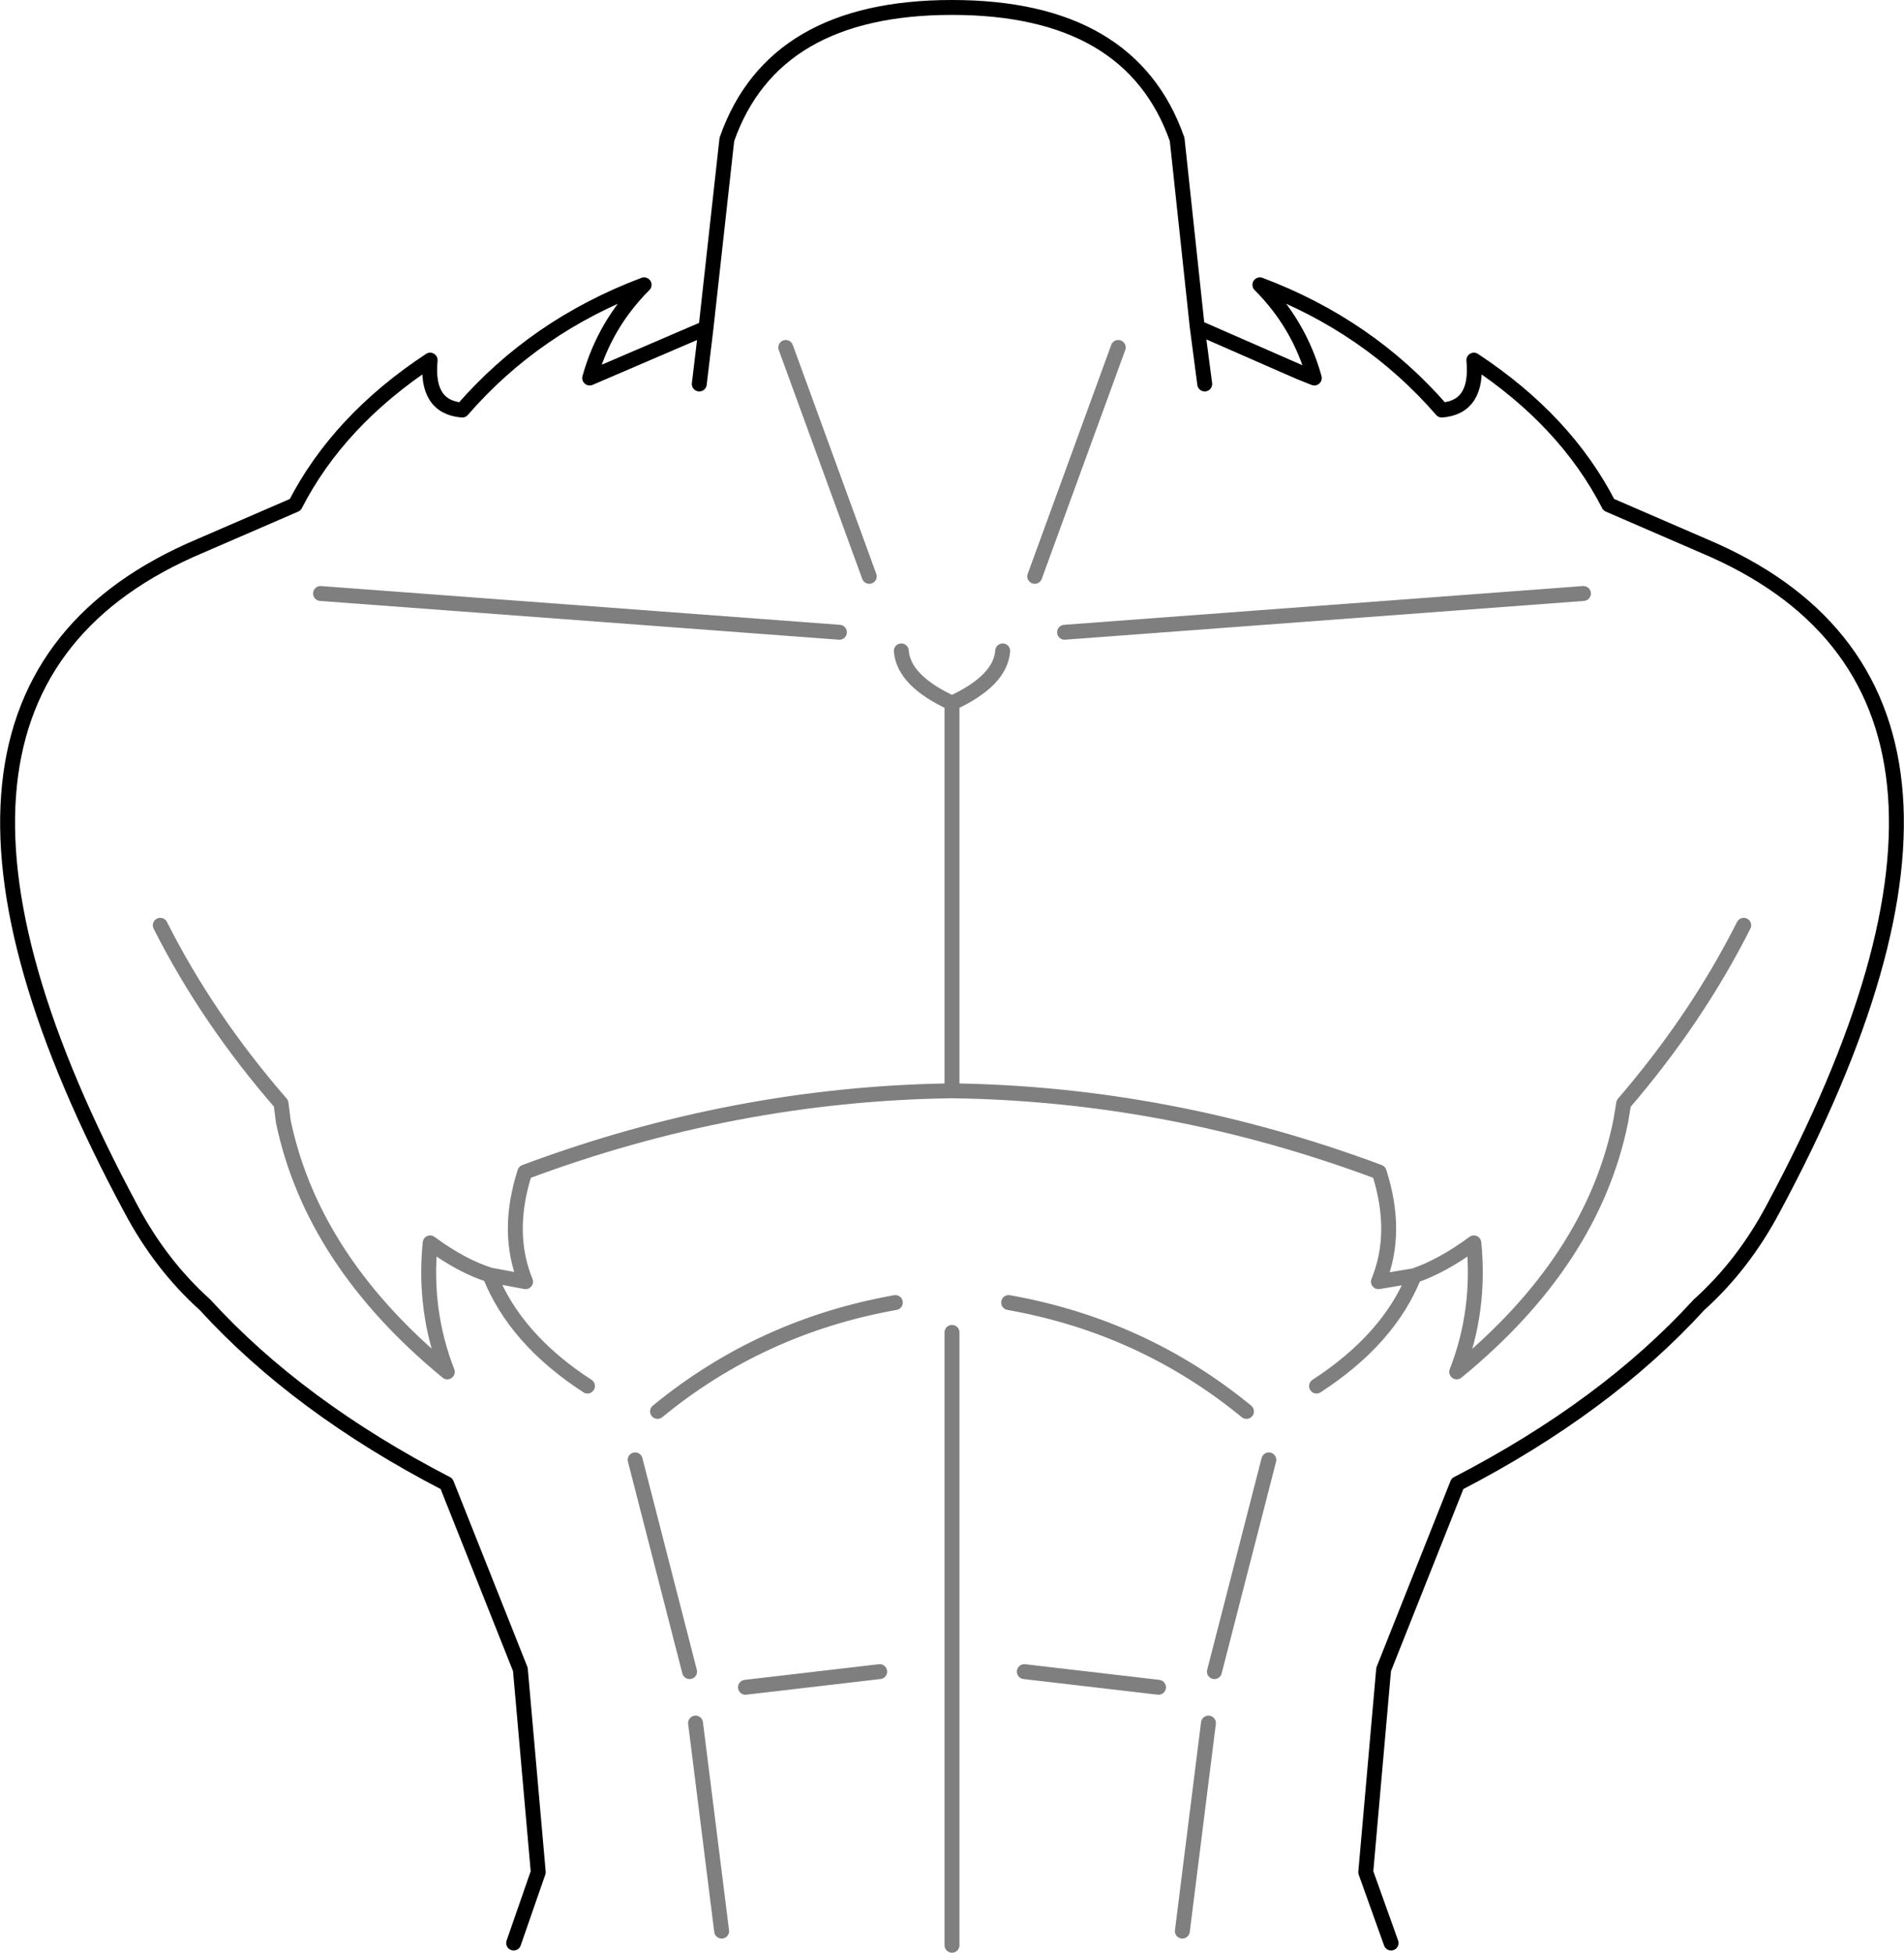 <?xml version="1.0" encoding="UTF-8" standalone="no"?>
<svg xmlns:xlink="http://www.w3.org/1999/xlink" height="130.95px" width="127.7px" xmlns="http://www.w3.org/2000/svg">
  <g transform="matrix(1.0, 0.0, 0.0, 1.0, -335.95, -193.15)">
    <path d="M370.4 323.45 L372.05 318.7 370.85 305.1 365.9 292.65 Q355.95 287.5 349.7 280.65 346.75 278.0 344.75 274.25 326.1 239.55 349.4 229.75 L355.75 227.0 Q358.65 221.35 364.8 217.3 364.5 220.45 366.95 220.65 371.85 215.0 379.15 212.25 376.5 214.9 375.5 218.5 L383.3 215.15 384.7 202.5 Q387.8 193.65 399.8 193.65 411.8 193.65 414.9 202.5 L416.25 215.1 423.1 218.1 424.1 218.5 Q423.1 214.9 420.45 212.25 427.75 215.0 432.65 220.65 435.1 220.45 434.8 217.3 440.95 221.35 443.85 227.0 L450.2 229.75 Q473.5 239.55 454.85 274.25 452.85 278.0 449.9 280.65 443.65 287.5 433.7 292.65 L428.75 305.1 427.55 318.7 429.25 323.45 M416.75 218.9 L416.25 215.1 M423.1 218.1 L424.1 218.5 M382.85 218.9 L383.3 215.15" fill="none" stroke="#000000" stroke-linecap="round" stroke-linejoin="round" stroke-width="1.0"/>
    <path d="M407.35 235.55 L442.15 232.95 M405.35 231.8 L410.95 216.45 M452.9 255.2 Q449.75 261.45 444.85 267.15 L444.65 268.35 Q442.75 277.7 433.65 285.15 435.25 281.05 434.8 276.5 432.7 278.05 430.8 278.7 429.1 282.95 424.25 286.1 M403.2 236.8 Q403.05 238.8 399.8 240.3 L399.8 266.3 Q414.4 266.5 428.45 271.75 429.75 275.8 428.4 279.1 L430.8 278.7 M399.8 240.3 Q396.55 238.8 396.4 236.8 M394.25 231.8 L388.65 216.45 M346.7 255.2 Q349.85 261.45 354.8 267.15 L354.95 268.35 Q356.9 277.7 365.95 285.15 364.35 281.05 364.8 276.5 366.9 278.05 368.8 278.65 L371.2 279.1 Q369.85 275.8 371.15 271.75 385.2 266.5 399.8 266.3 M396.0 280.5 Q387.0 282.1 380.05 287.8 M375.35 286.1 Q370.5 282.95 368.8 278.65 M392.25 235.55 L357.45 232.95 M382.6 308.7 L384.35 322.65 M385.95 306.3 L394.95 305.25 M417.0 308.7 L415.25 322.65 M378.55 291.05 L382.2 305.25 M403.6 280.5 Q412.6 282.1 419.55 287.8 M421.05 291.05 L417.4 305.25 M413.65 306.3 L404.65 305.25 M399.8 282.5 L399.8 323.6" fill="none" stroke="#000000" stroke-linecap="round" stroke-linejoin="round" stroke-opacity="0.502" stroke-width="1.0"/>
  </g>
</svg>
